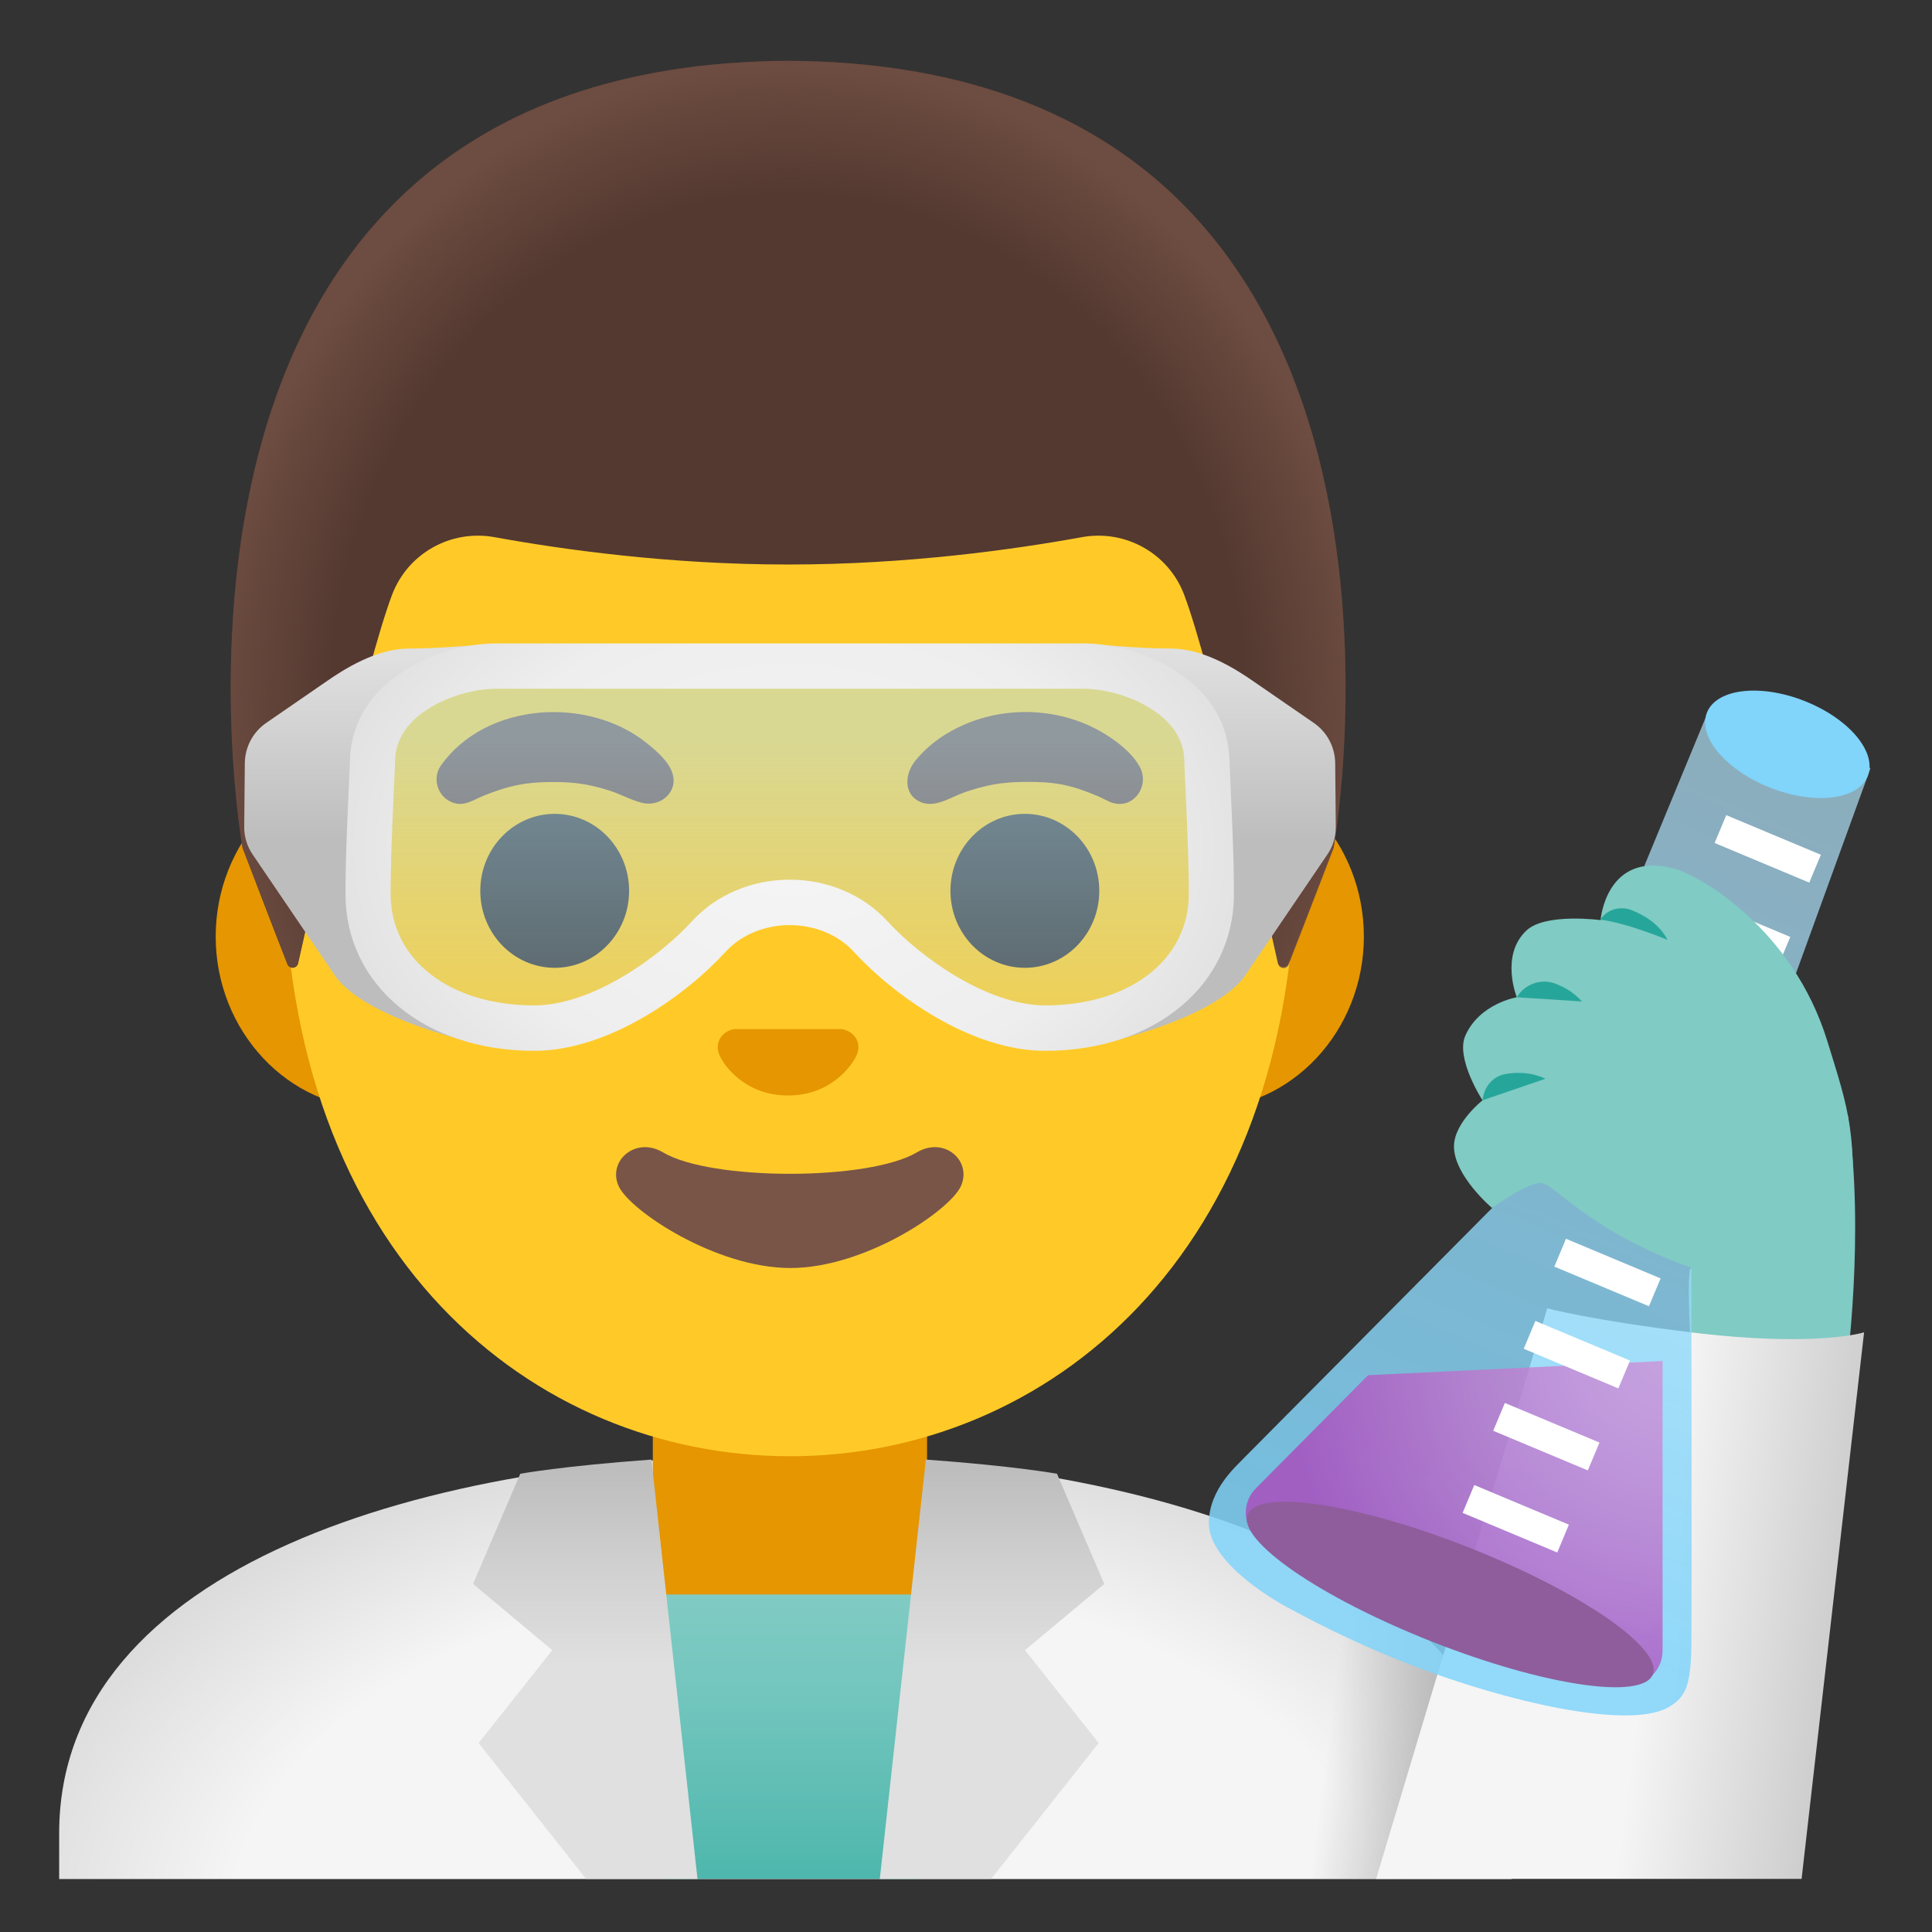 <svg enable-background="new 0 0 128 128" viewBox="0 0 128 128" xmlns="http://www.w3.org/2000/svg" xmlns:xlink="http://www.w3.org/1999/xlink"><rect x="0" y="0" width="128" height="128" fill="#333333" stroke="none"/><radialGradient id="a" cx="53.444" cy=".347" gradientTransform="matrix(1 0 0 -.604 0 127.862)" gradientUnits="userSpaceOnUse" r="68.219"><stop offset=".559" stop-color="#f5f5f5"/><stop offset="1" stop-color="#c6c6c6"/></radialGradient><linearGradient id="b" gradientTransform="matrix(1 0 0 -1 0 128)" gradientUnits="userSpaceOnUse" x1="88.039" x2="102.497" y1="13.117" y2="11.202"><stop offset="0" stop-color="#9e9e9e" stop-opacity="0"/><stop offset=".788" stop-color="#9e9e9e"/></linearGradient><linearGradient id="c" gradientTransform="matrix(1 0 0 -1 0 128)" gradientUnits="userSpaceOnUse" x1="52.326" x2="52.326" y1="22.36" y2="3.331"><stop offset=".003" stop-color="#80cbc4"/><stop offset=".333" stop-color="#73c6be"/><stop offset=".941" stop-color="#51b8ae"/><stop offset="1" stop-color="#4db6ac"/></linearGradient><linearGradient id="d"><stop offset=".335" stop-color="#e0e0e0"/><stop offset=".668" stop-color="#d0d0d0"/><stop offset=".987" stop-color="#bdbdbd"/></linearGradient><linearGradient id="e" gradientTransform="matrix(1 0 0 -1 0 128)" gradientUnits="userSpaceOnUse" x1="38.781" x2="38.781" xlink:href="#d" y1="10.722" y2="30.925"/><linearGradient id="f" gradientTransform="matrix(-1 0 0 -1 104.157 128)" gradientUnits="userSpaceOnUse" x1="38.437" x2="38.437" xlink:href="#d" y1="10.722" y2="30.925"/><linearGradient id="g" gradientTransform="matrix(1 0 0 -1 0 128)" gradientUnits="userSpaceOnUse" x1="98.09" x2="123.833" y1="22.85" y2="19.439"><stop offset=".437" stop-color="#f5f5f5"/><stop offset="1" stop-color="#c6c6c6"/></linearGradient><linearGradient id="h" gradientTransform="matrix(1 0 0 -1 0 128)" gradientUnits="userSpaceOnUse" x1="118.684" x2="96.207" y1="75.495" y2="22.784"><stop offset="0" stop-color="#b3e5fc" stop-opacity=".8"/><stop offset=".083" stop-color="#aee3fc" stop-opacity=".817"/><stop offset=".674" stop-color="#8dd8fa" stop-opacity=".935"/><stop offset="1" stop-color="#81d4fa"/></linearGradient><radialGradient id="i" cx="112.521" cy="39.964" gradientTransform="matrix(.973 .23 .23 -.973 -8.127 102.844)" gradientUnits="userSpaceOnUse" r="25.366"><stop offset="0" stop-color="#ce93d8"/><stop offset=".205" stop-color="#ca8ad5"/><stop offset=".537" stop-color="#bf73cc"/><stop offset=".95" stop-color="#ad4cbe"/><stop offset="1" stop-color="#ab47bc"/></radialGradient><radialGradient id="j" cx="52.215" cy="80.901" gradientTransform="matrix(1 0 0 -1.128 0 138.37)" gradientUnits="userSpaceOnUse" r="38.092"><stop offset=".794" stop-color="#6d4c41" stop-opacity="0"/><stop offset="1" stop-color="#6d4c41"/></radialGradient><linearGradient id="k" gradientTransform="matrix(1 0 0 -1 0 128)" gradientUnits="userSpaceOnUse" x1="51.87" x2="51.87" y1="83.691" y2="59.498"><stop offset=".203" stop-color="#b3e5fc" stop-opacity=".5"/><stop offset="1" stop-color="#b3e5fc" stop-opacity=".2"/></linearGradient><linearGradient id="l"><stop offset="0" stop-color="#bdbdbd"/><stop offset="1" stop-color="#e0e0e0"/></linearGradient><linearGradient id="m" gradientTransform="matrix(1 0 0 -1 0 128)" gradientUnits="userSpaceOnUse" x1="80.424" x2="80.424" xlink:href="#l" y1="72.219" y2="84.847"/><linearGradient id="n" gradientTransform="matrix(1 0 0 -1 0 128)" gradientUnits="userSpaceOnUse" x1="24.256" x2="24.256" xlink:href="#l" y1="72.386" y2="84.508"/><radialGradient id="o" cx="52.326" cy="71.869" gradientTransform="matrix(0 1 1.408 0 -48.896 3.802)" gradientUnits="userSpaceOnUse" r="22.896"><stop offset="0" stop-color="#f5f5f5"/><stop offset=".676" stop-color="#eee"/><stop offset="1" stop-color="#e0e0e0"/></radialGradient><path d="m52.04 96.39c-23.62.07-48.12 7.33-48.12 25.06v3.04h96.23v-3.04c.01-17.74-24.49-25-48.11-25.06z" fill="url(#a)"/><path d="m90.14 105.07-5.82 19.41h15.83v-3.04c.01-7.04-3.87-12.43-10.01-16.37z" fill="url(#b)"/><path d="m52.33 92.53h-9.08v9.98c0 4.51 3.7 8.17 8.26 8.17h1.65c4.56 0 8.26-3.66 8.26-8.17v-9.98z" fill="#e59600"/><path d="m62.9 105.64h-21.15l2.42 18.84h16.57z" fill="url(#c)"/><path d="m43.16 96.7c-5.92.43-8.69.94-8.69.94l-3.13 7.3 5.25 4.39-4.88 6.15 7.12 9h7.38z" fill="url(#e)"/><path d="m61.34 96.7c5.92.43 8.69.94 8.69.94l3.13 7.3-5.25 4.39 4.88 6.15-7.12 9h-7.38z" fill="url(#f)"/><path d="m122.43 73.94c1.14 7.79-.11 16.87-.11 16.87l-10.26-.9s-.39-5.91 0-5.92z" fill="#80cbc4"/><path d="m112.1 88.28c-6.66-.81-9.59-1.6-9.59-1.6l-11.34 37.8h28.19l4.14-36.21c.01 0-3.14 1.01-11.4.01z" fill="url(#g)"/><path d="m110.61 113.07c-2.27 1.4-9.11.12-15.75-2.25-5.12-1.83-9.23-4.16-9.27-4.17-.53-.25-5.5-2.95-5.5-5.74 0-2.32 1.96-3.89 2.44-4.43.07-.07.1-.1.1-.1l17.46-17.59 13.14-31.8.02-.01s2.36-.81 5.67.49 5.01 3.46 5.01 3.46l-.02.01-11.85 32.62s.03 23.38 0 25.39c-.04 2.72-.36 3.44-1.45 4.12z" fill="url(#h)" opacity=".86"/><path d="m107.01 111.51c-5.64-2.2-17.38-6.85-23.03-9.14-1.53-.63-1.93-2.6-.77-3.77l7.43-7.49 19.51-.94v19.19c0 1.61-1.63 2.74-3.14 2.15z" fill="url(#i)" opacity=".8"/><g fill="#fff"><path d="m99.49 97.2h2v6.8h-2z" transform="matrix(.386 -.922 .922 .386 -31.119 154.442)"/><path d="m101.51 91.76h2v6.8h-2z" transform="matrix(.386 -.922 .922 .386 -24.857 152.966)"/><path d="m103.53 86.32h2v6.8h-2z" transform="matrix(.386 -.922 .922 .386 -18.599 151.495)"/><path d="m105.56 80.88h2v6.8h-2z" transform="matrix(.386 -.922 .922 .386 -12.339 150.023)"/><path d="m107.58 75.44h2v6.8h-2z" transform="matrix(.386 -.922 .922 .386 -6.078 148.547)"/><path d="m109.6 70h2v6.8h-2z" transform="matrix(.386 -.922 .922 .386 .183 147.082)"/><path d="m111.62 64.56h2v6.8h-2z" transform="matrix(.386 -.922 .922 .386 6.444 145.605)"/><path d="m114.13 58.24h2v6.8h-2z" transform="matrix(.386 -.922 .922 .386 13.818 144.039)"/><path d="m116.16 52.8h2v6.8h-2z" transform="matrix(.386 -.922 .922 .386 20.078 142.569)"/></g><path d="m98.85 80.03s-2.53-2.14-2.52-4.09c.01-1.56 1.89-3.04 1.89-3.04s-1.8-2.77-1.14-4.28c.94-2.14 3.41-2.55 3.41-2.55s-1.12-2.79.65-4.43c1.26-1.17 4.9-.68 4.9-.68s.36-4.58 4.82-3.43c1.74.45 7.91 3.99 10.21 11.46 1.44 4.67 2 6.06 1.54 13.06-.2 2.97-7.71 2.97-10.54 1.95-7.05-2.54-9.05-5.64-10.02-5.62-.98.02-3.2 1.65-3.2 1.65z" fill="#80cbc4"/><path d="m99.72 71.16c-.72.13-1.28.71-1.44 1.43l-.07.31 4.18-1.43c-.97-.46-1.94-.44-2.67-.31z" fill="#26a69a"/><path d="m104.81 66.35c-.57-.63-1.23-.99-1.82-1.2-.94-.33-1.98.07-2.5.92z" fill="#26a69a"/><path d="m108.1 60.3c-.73-.29-1.6-.07-2.04.58-.01.02-.02.04-.03.05 1.78.22 4.45 1.34 4.45 1.34-.55-1.06-1.57-1.65-2.38-1.97z" fill="#26a69a"/><ellipse cx="96.09" cy="105.59" fill="#8f5d9b" rx="3.35" ry="14.43" transform="matrix(.367 -.93 .93 .367 -37.38 156.252)"/><ellipse cx="118.49" cy="49.28" fill="#81d4fa" rx="3.09" ry="5.73" transform="matrix(.366 -.93 .93 .366 29.218 141.472)"/><path d="m79.65 50.64h-54.65c-5.89 0-10.71 5.14-10.71 11.41s4.82 11.41 10.71 11.41h54.65c5.89 0 10.71-5.14 10.71-11.41s-4.82-11.41-10.71-11.41z" fill="#e59600"/><path d="m52.33 11.27c-17.4 0-33.52 18.61-33.52 45.4 0 26.64 16.61 39.81 33.52 39.81s33.52-13.17 33.52-39.81c0-26.79-16.12-45.4-33.52-45.4z" fill="#ffca28"/><path d="m56.07 68.26c-.11-.04-.21-.07-.32-.08h-7.08c-.11.01-.22.04-.32.08-.64.26-.99.92-.69 1.63s1.71 2.69 4.55 2.69 4.25-1.99 4.55-2.69c.31-.7-.04-1.37-.69-1.63z" fill="#e59600"/><path d="m60.74 76.35c-3.19 1.89-13.63 1.89-16.81 0-1.83-1.09-3.7.58-2.94 2.24.75 1.63 6.44 5.42 11.37 5.42s10.55-3.79 11.3-5.42c.76-1.67-1.09-3.33-2.92-2.24z" fill="#795548"/><path d="m29.2 50.73c2.99-4.23 9.78-4.63 13.67-1.48.62.5 1.44 1.2 1.68 1.98.4 1.27-.82 2.26-2.01 1.96-.76-.19-1.47-.6-2.22-.83-1.37-.43-2.36-.55-3.59-.55-1.82-.01-2.99.22-4.72.92-.71.29-1.29.75-2.1.41-.93-.39-1.28-1.58-.71-2.41z" fill="#6d4c41"/><path d="m73.53 53.13c-.29-.13-.57-.29-.86-.41-1.78-.74-2.79-.93-4.72-.92-1.7.01-2.71.24-4.04.69-.81.28-1.84.98-2.74.71-1.31-.4-1.28-1.84-.56-2.76.86-1.08 2.03-1.9 3.29-2.44 2.9-1.26 6.44-1.08 9.17.55.89.53 1.86 1.26 2.4 2.18.79 1.3-.4 3.03-1.94 2.4z" fill="#6d4c41"/><ellipse cx="36.75" cy="59.02" fill="#404040" rx="4.93" ry="5.1"/><ellipse cx="67.9" cy="59.02" fill="#404040" rx="4.93" ry="5.1"/><path d="m52.23 4.03c-.01 0-.01 0-.02 0s-.01 0-.02 0c-45.43.24-36.12 52.14-36.12 52.14s2.04 5.35 2.97 7.71c.13.34.63.3.71-.05.97-4.34 4.46-19.73 6.22-24.41 1.04-2.76 3.9-4.36 6.8-3.83 4.45.81 11.55 1.81 19.37 1.81h.08s.06 0 .08 0c7.83 0 14.92-1 19.37-1.81 2.9-.53 5.76 1.08 6.79 3.83 1.75 4.66 5.22 19.96 6.2 24.36.08.36.58.39.71.05l2.98-7.67c.01.01 9.32-51.89-36.12-52.13z" fill="#543930"/><path d="m88.36 56.17s9.31-51.9-36.13-52.14c-.01 0-.01 0-.02 0-.01 0-.01 0-.02 0-.71 0-1.4.02-2.08.05-1.35.06-2.66.16-3.92.31-.01 0-.03 0-.04 0-.09.01-.17.03-.26.04-38.23 4.81-29.82 51.74-29.82 51.74l2.98 7.68c.13.34.62.31.7-.05.98-4.39 4.46-19.71 6.22-24.37 1.04-2.76 3.9-4.36 6.8-3.83 4.45.81 11.55 1.81 19.37 1.81h.08s.06 0 .08 0c7.83 0 14.92-1 19.37-1.81 2.9-.53 5.76 1.08 6.79 3.83 1.76 4.68 5.25 20.1 6.22 24.42.08.36.57.39.7.05.93-2.36 2.98-7.73 2.98-7.73z" fill="url(#j)"/><path d="m31.32 44.31h42.65l5.79 5.1v15.03s-3.94 5.5-13.44 3.19-8.23-8.05-13.88-8.05-8.25 9.17-20.62 8.92c0 0-6.38-.56-7.56-4.56l-.27-16.61z" fill="url(#k)"/><path d="m88.5 54.76c.01.67-.19 1.32-.57 1.87l-5.47 8.05c-2.06 2.85-9.3 4.43-9.3 4.43l8.18-9.14-1.56-11.5-7.43-5.8s3.07.3 5.24.3 4.33 1.39 5.44 2.16l4.02 2.77c.88.61 1.4 1.6 1.41 2.67z" fill="url(#m)"/><path d="m16.18 54.76c-.01.67.19 1.32.57 1.87l5.47 8.05c2.06 2.85 9.3 4.43 9.3 4.43l-8.18-9.14 1.56-11.5 7.43-5.8s-3.07.3-5.24.3-4.33 1.39-5.44 2.16l-4.02 2.77c-.88.61-1.4 1.6-1.41 2.67z" fill="url(#n)"/><path d="m71.8 45.63c1.1 0 2.93.35 4.48 1.34 2.1 1.34 2.16 2.89 2.18 3.4.03.77.06 1.51.1 2.25.1 2.31.2 4.49.2 6.61 0 4.35-3.91 7.38-9.5 7.38-3.95 0-8.42-3.33-10.46-5.57-1.6-1.75-3.96-2.76-6.48-2.76s-4.88 1.01-6.48 2.76c-2.04 2.24-6.51 5.57-10.46 5.57-5.59 0-9.5-3.03-9.5-7.38 0-2.13.1-4.31.2-6.61.03-.74.07-1.49.1-2.25.02-.51.08-2.06 2.18-3.4 1.55-.99 3.38-1.34 4.48-1.34zm0-3h-38.95c-3.58 0-9.44 2.3-9.66 7.62-.13 3.2-.3 6.1-.3 8.99 0 6 5.21 10.38 12.5 10.38 5 0 10.15-3.78 12.67-6.55 1.08-1.18 2.67-1.78 4.26-1.78 1.58 0 3.19.6 4.26 1.78 2.53 2.77 7.67 6.55 12.67 6.55 7.29 0 12.5-4.38 12.5-10.38 0-2.88-.17-5.79-.3-8.99-.21-5.32-6.07-7.62-9.65-7.62z" fill="url(#o)"/></svg>